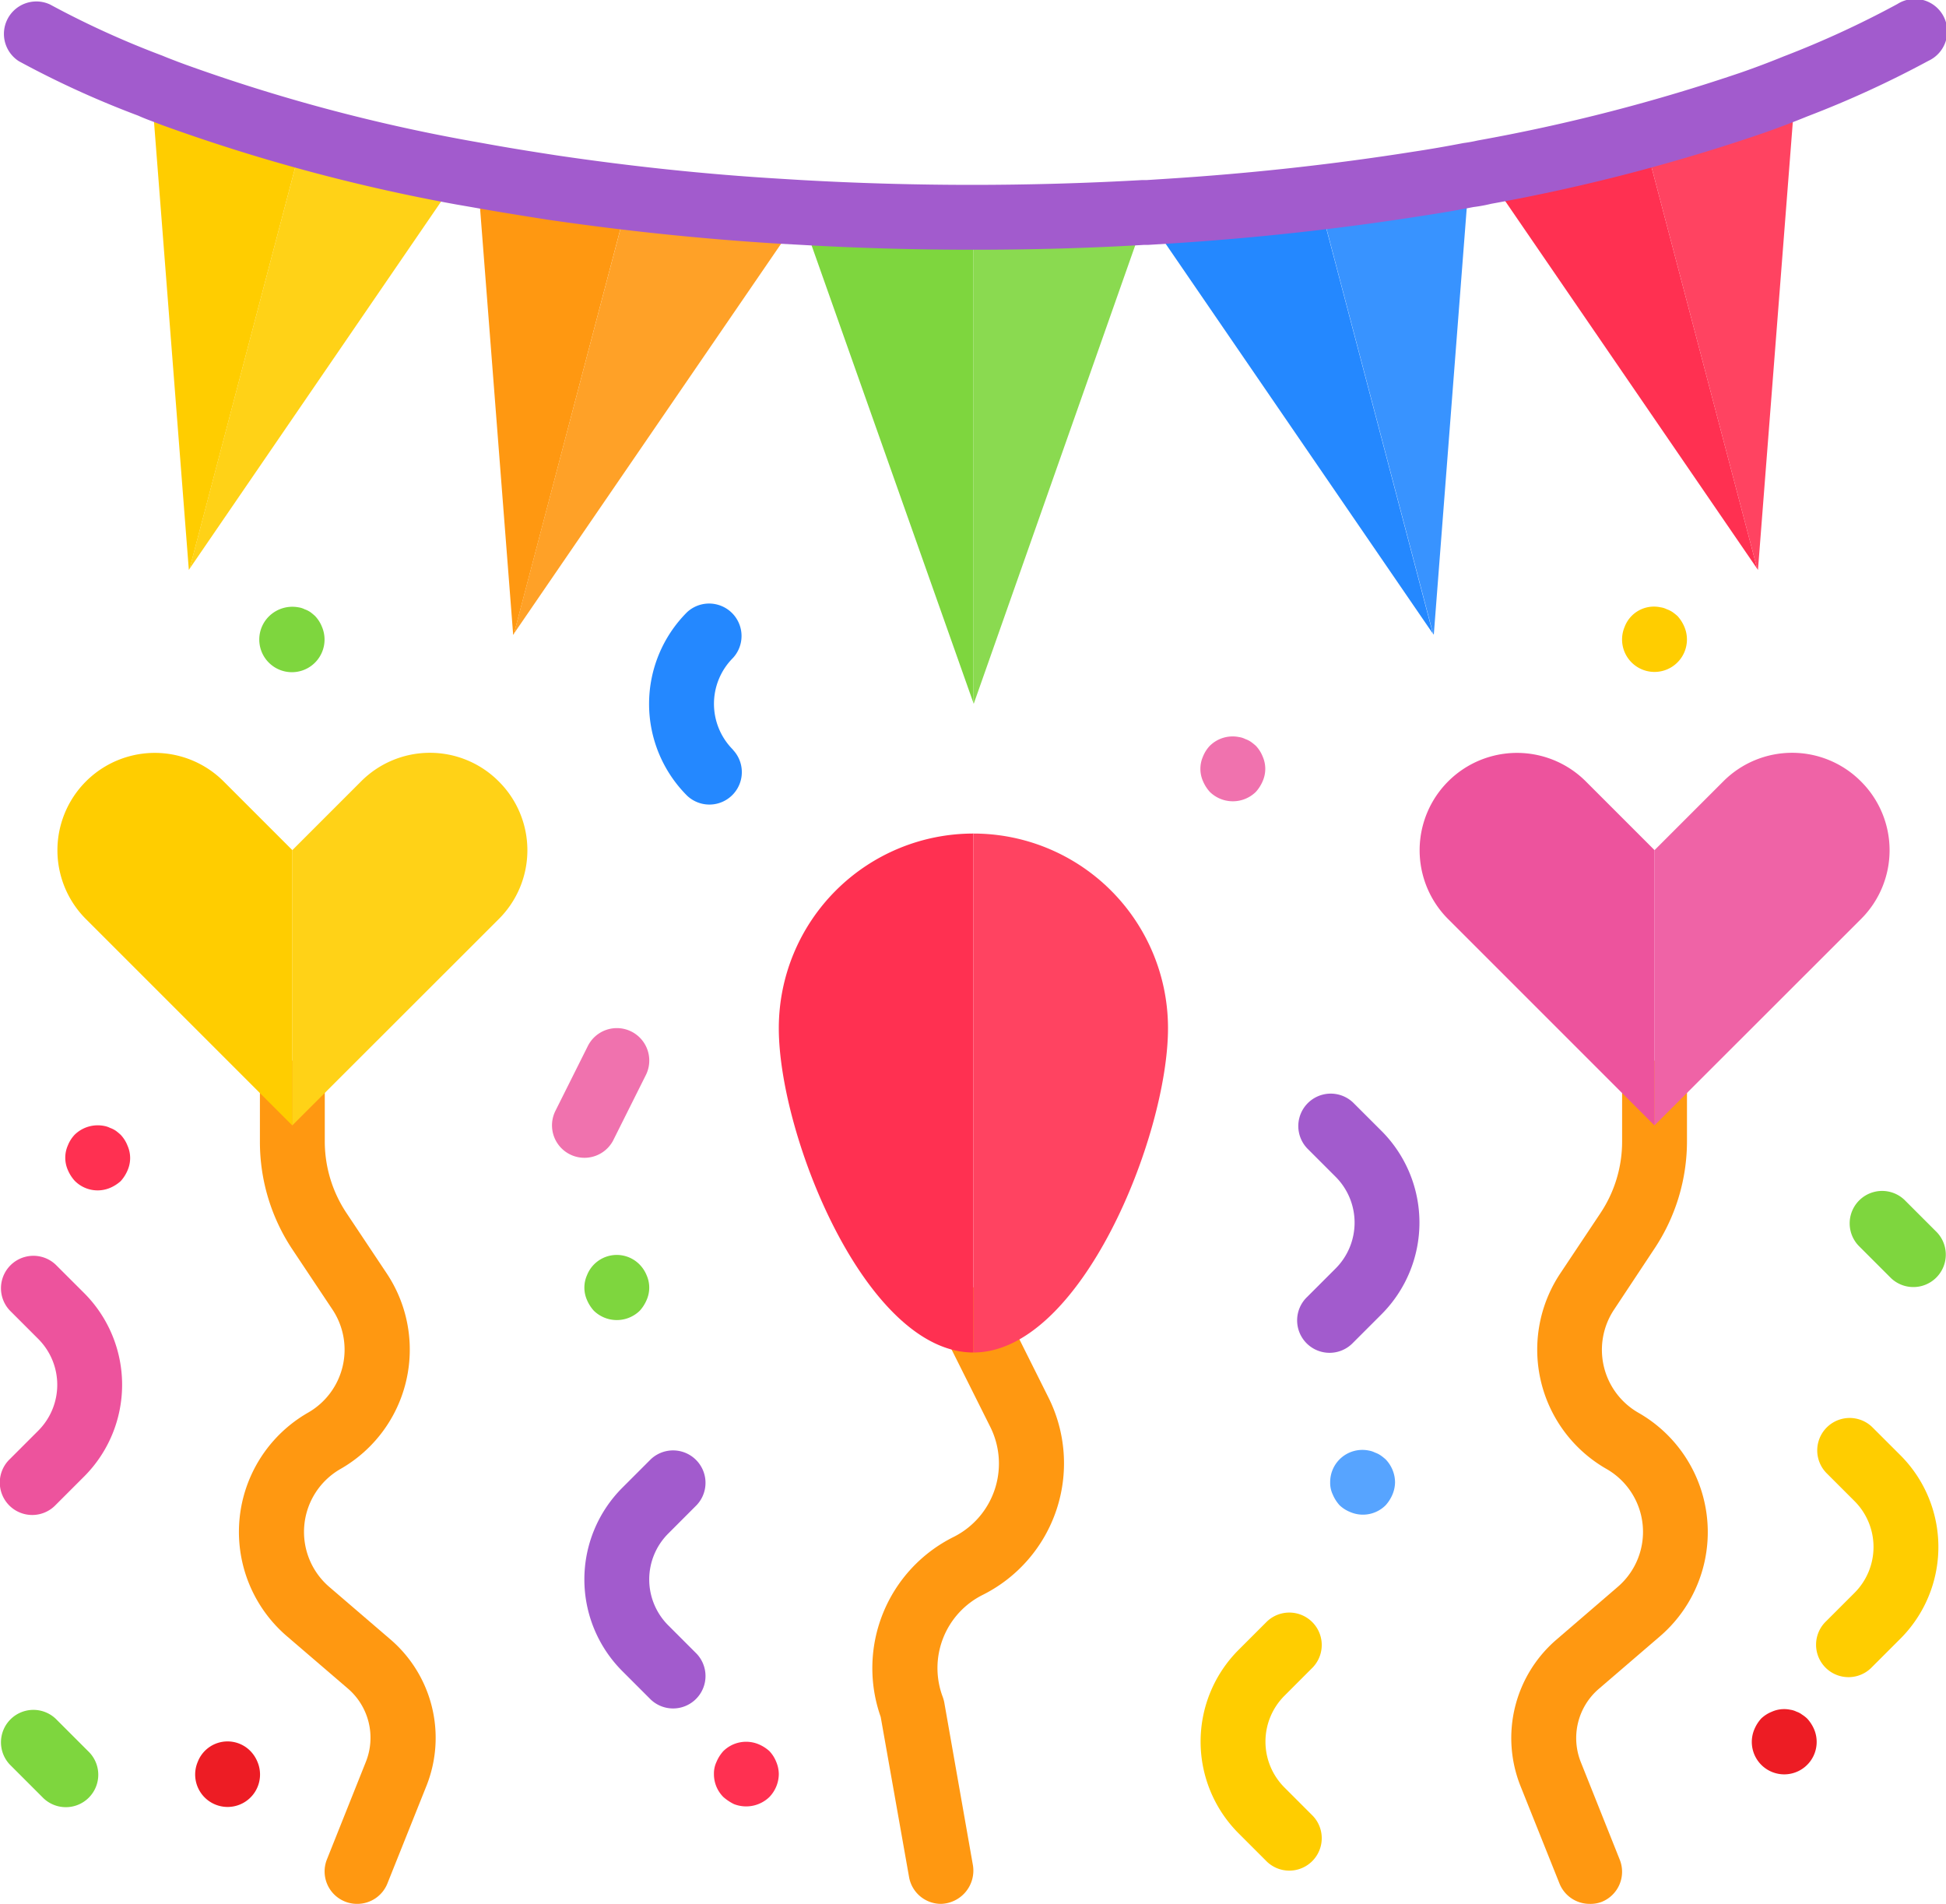<svg id="Layer_1" data-name="Layer 1" xmlns="http://www.w3.org/2000/svg" viewBox="0 0 480 469.6"><defs><style>.cls-1{fill:#ff9811;}.cls-2{fill:#ffa127;}.cls-3{fill:#ffd217;}.cls-4{fill:#ffcd00;}.cls-5{fill:#ff3051;}.cls-6{fill:#ff4361;}.cls-7{fill:#2488ff;}.cls-8{fill:#3893ff;}.cls-9{fill:#8ada50;}.cls-10{fill:#7ed63e;}.cls-11{fill:#a25bcd;}.cls-12{fill:#ed539d;}.cls-13{fill:#f072ae;}.cls-14{fill:#57a4ff;}.cls-15{fill:#ed1c24;}.cls-16{fill:#ef63a6;}</style></defs><title>garland</title><path class="cls-1" d="M136.1,51.24c-6.24-1-12.32-1.92-18.32-3l8.8,113.36.18-.25L155.09,53.64C148.7,52.88,142.28,52.16,136.1,51.24Z" transform="translate(0 -5)"/><path class="cls-2" d="M197.3,57.4c-1.76-.08-3.44-.24-5.2-.32-12.7-.8-25-2-37-3.44L126.75,161.31,197.54,58Z" transform="translate(0 -5)"/><path class="cls-3" d="M74.85,38.55,46.75,145.31l67-97.82C100.1,44.91,87.11,41.9,74.85,38.55Z" transform="translate(0 -5)"/><path class="cls-4" d="M42.82,28.36C41,27.64,39.14,27,37.3,26.2l9.28,119.36.18-.25L74.85,38.55C63.51,35.45,52.77,32.05,42.82,28.36Z" transform="translate(0 -5)"/><path class="cls-5" d="M366.34,47.4l67.1,97.91L405.34,38.52C393,41.85,380.1,44.86,366.34,47.4Z" transform="translate(0 -5)"/><path class="cls-6" d="M442.9,26.29q-5.28,2.16-10.8,4.08c-8.42,2.94-17.41,5.6-26.76,8.16l28.1,106.79.18.25Z" transform="translate(0 -5)"/><path class="cls-7" d="M288.1,57.08c-1.76.08-3.44.24-5.2.32l-.24.64,70.78,103.27L325.11,53.63C313.07,55.06,300.81,56.29,288.1,57.08Z" transform="translate(0 -5)"/><path class="cls-8" d="M362.42,48.12q-6.12,1.2-12.48,2.16c-8.06,1.28-16.42,2.34-24.8,3.34l28.34,107.68.18.25Z" transform="translate(0 -5)"/><path class="cls-9" d="M282.66,58l-.4-.64c-13.76.8-27.76,1.2-42.16,1.2V178.38l.08.22Z" transform="translate(0 -5)"/><path class="cls-10" d="M197.94,57.4l-.4.64L240.1,178.38V58.6C225.7,58.6,211.7,58.2,197.94,57.4Z" transform="translate(0 -5)"/><path class="cls-1" d="M88.1,474.6a7.9,7.9,0,0,1-3-.57,8,8,0,0,1-4.46-10.4l9.6-24.05a16,16,0,0,0-4.43-18.09L70.78,408.59A33.89,33.89,0,0,1,76,353.43,17.89,17.89,0,0,0,82,328l-9.89-14.84a47.85,47.85,0,0,1-8-26.62V274.6a8,8,0,0,1,16,0v11.89a31.87,31.87,0,0,0,5.38,17.75l9.89,14.84A33.9,33.9,0,0,1,84,367.32a17.89,17.89,0,0,0-2.76,29.12l15.05,12.92a32,32,0,0,1,8.88,36.18l-9.6,24A8,8,0,0,1,88.1,474.6Z" transform="translate(0 -5)"/><path class="cls-4" d="M197.3,57.4l.24.64.4-.64Z" transform="translate(0 -5)"/><path class="cls-4" d="M282.26,57.4l.4.64.24-.64Z" transform="translate(0 -5)"/><path class="cls-1" d="M392.1,474.6a8,8,0,0,1-7.43-5l-9.6-24A32,32,0,0,1,384,409.35l15-12.91a17.88,17.88,0,0,0-2.75-29.12,33.9,33.9,0,0,1-11.39-48.23l9.89-14.84a31.83,31.83,0,0,0,5.36-17.75V274.6a8,8,0,0,1,16,0v11.89A47.84,47.84,0,0,1,408,313.11L398.14,328a17.89,17.89,0,0,0,6,25.47,33.89,33.89,0,0,1,5.23,55.2l-15,12.89a16,16,0,0,0-4.44,18.09l9.6,24.06a8,8,0,0,1-4.46,10.4A7.86,7.86,0,0,1,392.1,474.6Z" transform="translate(0 -5)"/><path class="cls-1" d="M232.1,474.6a8,8,0,0,1-7.87-6.61l-7-39.51a36.14,36.14,0,0,1,18-44.39,20.24,20.24,0,0,0,9-27.2l-11.37-22.74A8,8,0,1,1,247.27,327l11.36,22.74a36.28,36.28,0,0,1-16.2,48.63,20.17,20.17,0,0,0-9.89,25.2,8.64,8.64,0,0,1,.39,1.43L240,465.18a8.21,8.21,0,0,1-7.89,9.42Z" transform="translate(0 -5)"/><path class="cls-11" d="M333.75,276.95a8,8,0,0,0-11.31,11.31l7,7a16,16,0,0,1,0,22.62l-7,7a8,8,0,1,0,11.31,11.31l7-7a32,32,0,0,0,0-45.25Z" transform="translate(0 -5)"/><path class="cls-4" d="M461.75,356.95a8,8,0,0,0-11.31,11.31l7,7a16,16,0,0,1,0,22.62l-7,7a8,8,0,1,0,11.31,11.31l7-7a32,32,0,0,0,0-45.25Z" transform="translate(0 -5)"/><path class="cls-4" d="M323.82,416.26a8,8,0,0,0-11.31-11.31l-7,7a32,32,0,0,0,0,45.25l7,7a8,8,0,0,0,11.31-11.31l-7-7a16,16,0,0,1,0-22.62Z" transform="translate(0 -5)"/><path class="cls-11" d="M171.82,376.26a8,8,0,0,0-11.31-11.31l-7,7a32,32,0,0,0,0,45.25l7,7a8,8,0,0,0,11.31-11.31l-7-7a16,16,0,0,1,0-22.62Z" transform="translate(0 -5)"/><path class="cls-11" d="M240.1,66.6c-14.48,0-28.8-.41-42.62-1.21l-5.77-.31c-19.13-1.18-38.2-3.2-56.8-5.92-6.4-1-12.54-2-18.62-3.08l-3.87-.67A448.16,448.16,0,0,1,40,35.86l-1.9-.73c-1.34-.5-2.68-1-4-1.6A233.21,233.21,0,0,1,4.66,20.1a8,8,0,0,1,7.67-14,223.27,223.27,0,0,0,27.8,12.66c1.45.62,2.54,1,3.64,1.44l2,.74A432,432,0,0,0,115.3,39.63l3.92.7c6,1.1,12,2.06,18.13,3C155.43,46,174,48,192.63,49.1l5.06.31a744.46,744.46,0,0,0,84.13,0h1.11l4.8-.31c20.62-1.3,41.17-3.56,61-6.7,4.18-.63,8.24-1.34,12.21-2.11q1.77-.23,3.51-.63a447.06,447.06,0,0,0,65.07-16.8q5.31-1.85,10.4-3.93A237.7,237.7,0,0,0,468,6a8,8,0,1,1,7.67,14,252.75,252.75,0,0,1-29.91,13.72c-3.5,1.43-7.2,2.84-11,4.17A458.2,458.2,0,0,1,367.8,55.27a38.49,38.49,0,0,1-4.37.8c-3.67.73-7.94,1.46-12.3,2.12-20.25,3.2-41.3,5.54-62.54,6.88l-5.34.33h-1C268.9,66.2,254.58,66.6,240.1,66.6Z" transform="translate(0 -5)"/><path class="cls-7" d="M180.79,189.91a16,16,0,0,1,0-22.62A8,8,0,0,0,169.47,156a32,32,0,0,0,0,45.25,8,8,0,0,0,11.31-11.31Z" transform="translate(0 -5)"/><path class="cls-12" d="M13.75,316.95A8,8,0,0,0,2.44,328.26l7,7a16,16,0,0,1,0,22.62l-7,7a8,8,0,1,0,11.31,11.31l7-7a32,32,0,0,0,0-45.25Z" transform="translate(0 -5)"/><path class="cls-13" d="M151.3,286.18l8-16A8,8,0,1,0,145,263l-8,16a8,8,0,0,0,14.32,7.15Z" transform="translate(0 -5)"/><path class="cls-10" d="M469.75,300.95a8,8,0,0,0-11.31,11.31l8,8a8,8,0,0,0,11.31-11.31Z" transform="translate(0 -5)"/><path class="cls-10" d="M157.78,316.92a7.89,7.89,0,0,0-13,2.64,7.56,7.56,0,0,0,0,6.08,9.42,9.42,0,0,0,1.68,2.64,8.11,8.11,0,0,0,11.36,0,9.33,9.33,0,0,0,1.68-2.64,7.53,7.53,0,0,0,0-6.08A8.3,8.3,0,0,0,157.78,316.92Z" transform="translate(0 -5)"/><path class="cls-14" d="M340.58,364a6,6,0,0,0-1.44-.72,5.19,5.19,0,0,0-1.44-.48,7.94,7.94,0,0,0-9.6,7.84,6.71,6.71,0,0,0,.64,3,9.42,9.42,0,0,0,1.68,2.64,8.26,8.26,0,0,0,2.64,1.68,7.92,7.92,0,0,0,8.72-1.68,9.33,9.33,0,0,0,1.68-2.64,8,8,0,0,0,.64-3,8.23,8.23,0,0,0-2.32-5.68A13.55,13.55,0,0,0,340.58,364Z" transform="translate(0 -5)"/><path class="cls-13" d="M308.58,188a6,6,0,0,0-1.44-.72,4.84,4.84,0,0,0-1.53-.48,8,8,0,0,0-7.2,2.16,8.3,8.3,0,0,0-1.68,2.64,7.53,7.53,0,0,0,0,6.08,9.42,9.42,0,0,0,1.68,2.64,8.11,8.11,0,0,0,11.36,0,9.42,9.42,0,0,0,1.68-2.64,7.53,7.53,0,0,0,0-6.08,8.3,8.3,0,0,0-1.68-2.64A14,14,0,0,0,308.58,188Z" transform="translate(0 -5)"/><path class="cls-4" d="M412.58,156a6,6,0,0,0-1.44-.72,4.84,4.84,0,0,0-1.53-.48,7.72,7.72,0,0,0-8.87,4.8,8,8,0,1,0,14.72,0,9.28,9.28,0,0,0-1.68-2.64A13.55,13.55,0,0,0,412.58,156Z" transform="translate(0 -5)"/><path class="cls-15" d="M445.78,428.92a7.84,7.84,0,0,0-1.28-1,4.53,4.53,0,0,0-1.36-.72,4.84,4.84,0,0,0-1.53-.48,7.41,7.41,0,0,0-4.55.48,8.26,8.26,0,0,0-2.64,1.68,9.28,9.28,0,0,0-1.68,2.64,8,8,0,1,0,14.72,0A9.28,9.28,0,0,0,445.78,428.92Z" transform="translate(0 -5)"/><path class="cls-5" d="M189.78,436.92a9.4,9.4,0,0,0-2.64-1.68,8,8,0,0,0-8.72,1.68,9.28,9.28,0,0,0-1.68,2.64,6.7,6.7,0,0,0-.64,3,7.94,7.94,0,0,0,2.32,5.68,11.74,11.74,0,0,0,2.64,1.76,8.25,8.25,0,0,0,8.72-1.76,8.28,8.28,0,0,0,2.32-5.68,8,8,0,0,0-.64-3A8.3,8.3,0,0,0,189.78,436.92Z" transform="translate(0 -5)"/><path class="cls-15" d="M61.78,436.92a7.88,7.88,0,0,0-13,2.64,8,8,0,1,0,14.72,0A8.3,8.3,0,0,0,61.78,436.92Z" transform="translate(0 -5)"/><path class="cls-5" d="M29.78,284.92a13.55,13.55,0,0,0-1.2-1,6,6,0,0,0-1.44-.72,5.19,5.19,0,0,0-1.44-.48,8.15,8.15,0,0,0-7.28,2.16,8.3,8.3,0,0,0-1.68,2.64,7.53,7.53,0,0,0,0,6.08,9.42,9.42,0,0,0,1.68,2.64A7.92,7.92,0,0,0,27.14,298a9.4,9.4,0,0,0,2.64-1.68,9.33,9.33,0,0,0,1.68-2.64,7.53,7.53,0,0,0,0-6.08A8.3,8.3,0,0,0,29.78,284.92Z" transform="translate(0 -5)"/><path class="cls-10" d="M76.58,156a6,6,0,0,0-1.44-.72,4.84,4.84,0,0,0-1.53-.48,8.22,8.22,0,0,0-7.2,2.16,8.05,8.05,0,1,0,13,2.64,8.3,8.3,0,0,0-1.68-2.64A13.55,13.55,0,0,0,76.58,156Z" transform="translate(0 -5)"/><path class="cls-10" d="M13.75,428.95A8,8,0,0,0,2.44,440.26l8,8a8,8,0,1,0,11.31-11.31Z" transform="translate(0 -5)"/><path class="cls-4" d="M55.14,197.72a24,24,0,1,0-33.92,34L72.1,282.6V214.68Z" transform="translate(0 -5)"/><path class="cls-3" d="M123,197.72a23.95,23.95,0,0,0-33.92,0l-17,17V282.6L123,231.72a23.94,23.94,0,0,0,0-34Z" transform="translate(0 -5)"/><path class="cls-5" d="M192.1,258.6c0,26.51,21.49,80,48,80v-128A48,48,0,0,0,192.1,258.6Z" transform="translate(0 -5)"/><path class="cls-6" d="M240.1,210.6v128c26.51,0,48-53.49,48-80A48,48,0,0,0,240.1,210.6Z" transform="translate(0 -5)"/><path class="cls-12" d="M391.14,197.72a24,24,0,1,0-33.92,34L408.1,282.6V214.68Z" transform="translate(0 -5)"/><path class="cls-16" d="M459,197.72a23.95,23.95,0,0,0-33.92,0l-17,17V282.6L459,231.72a23.94,23.94,0,0,0,0-34Z" transform="translate(0 -5)"/></svg>